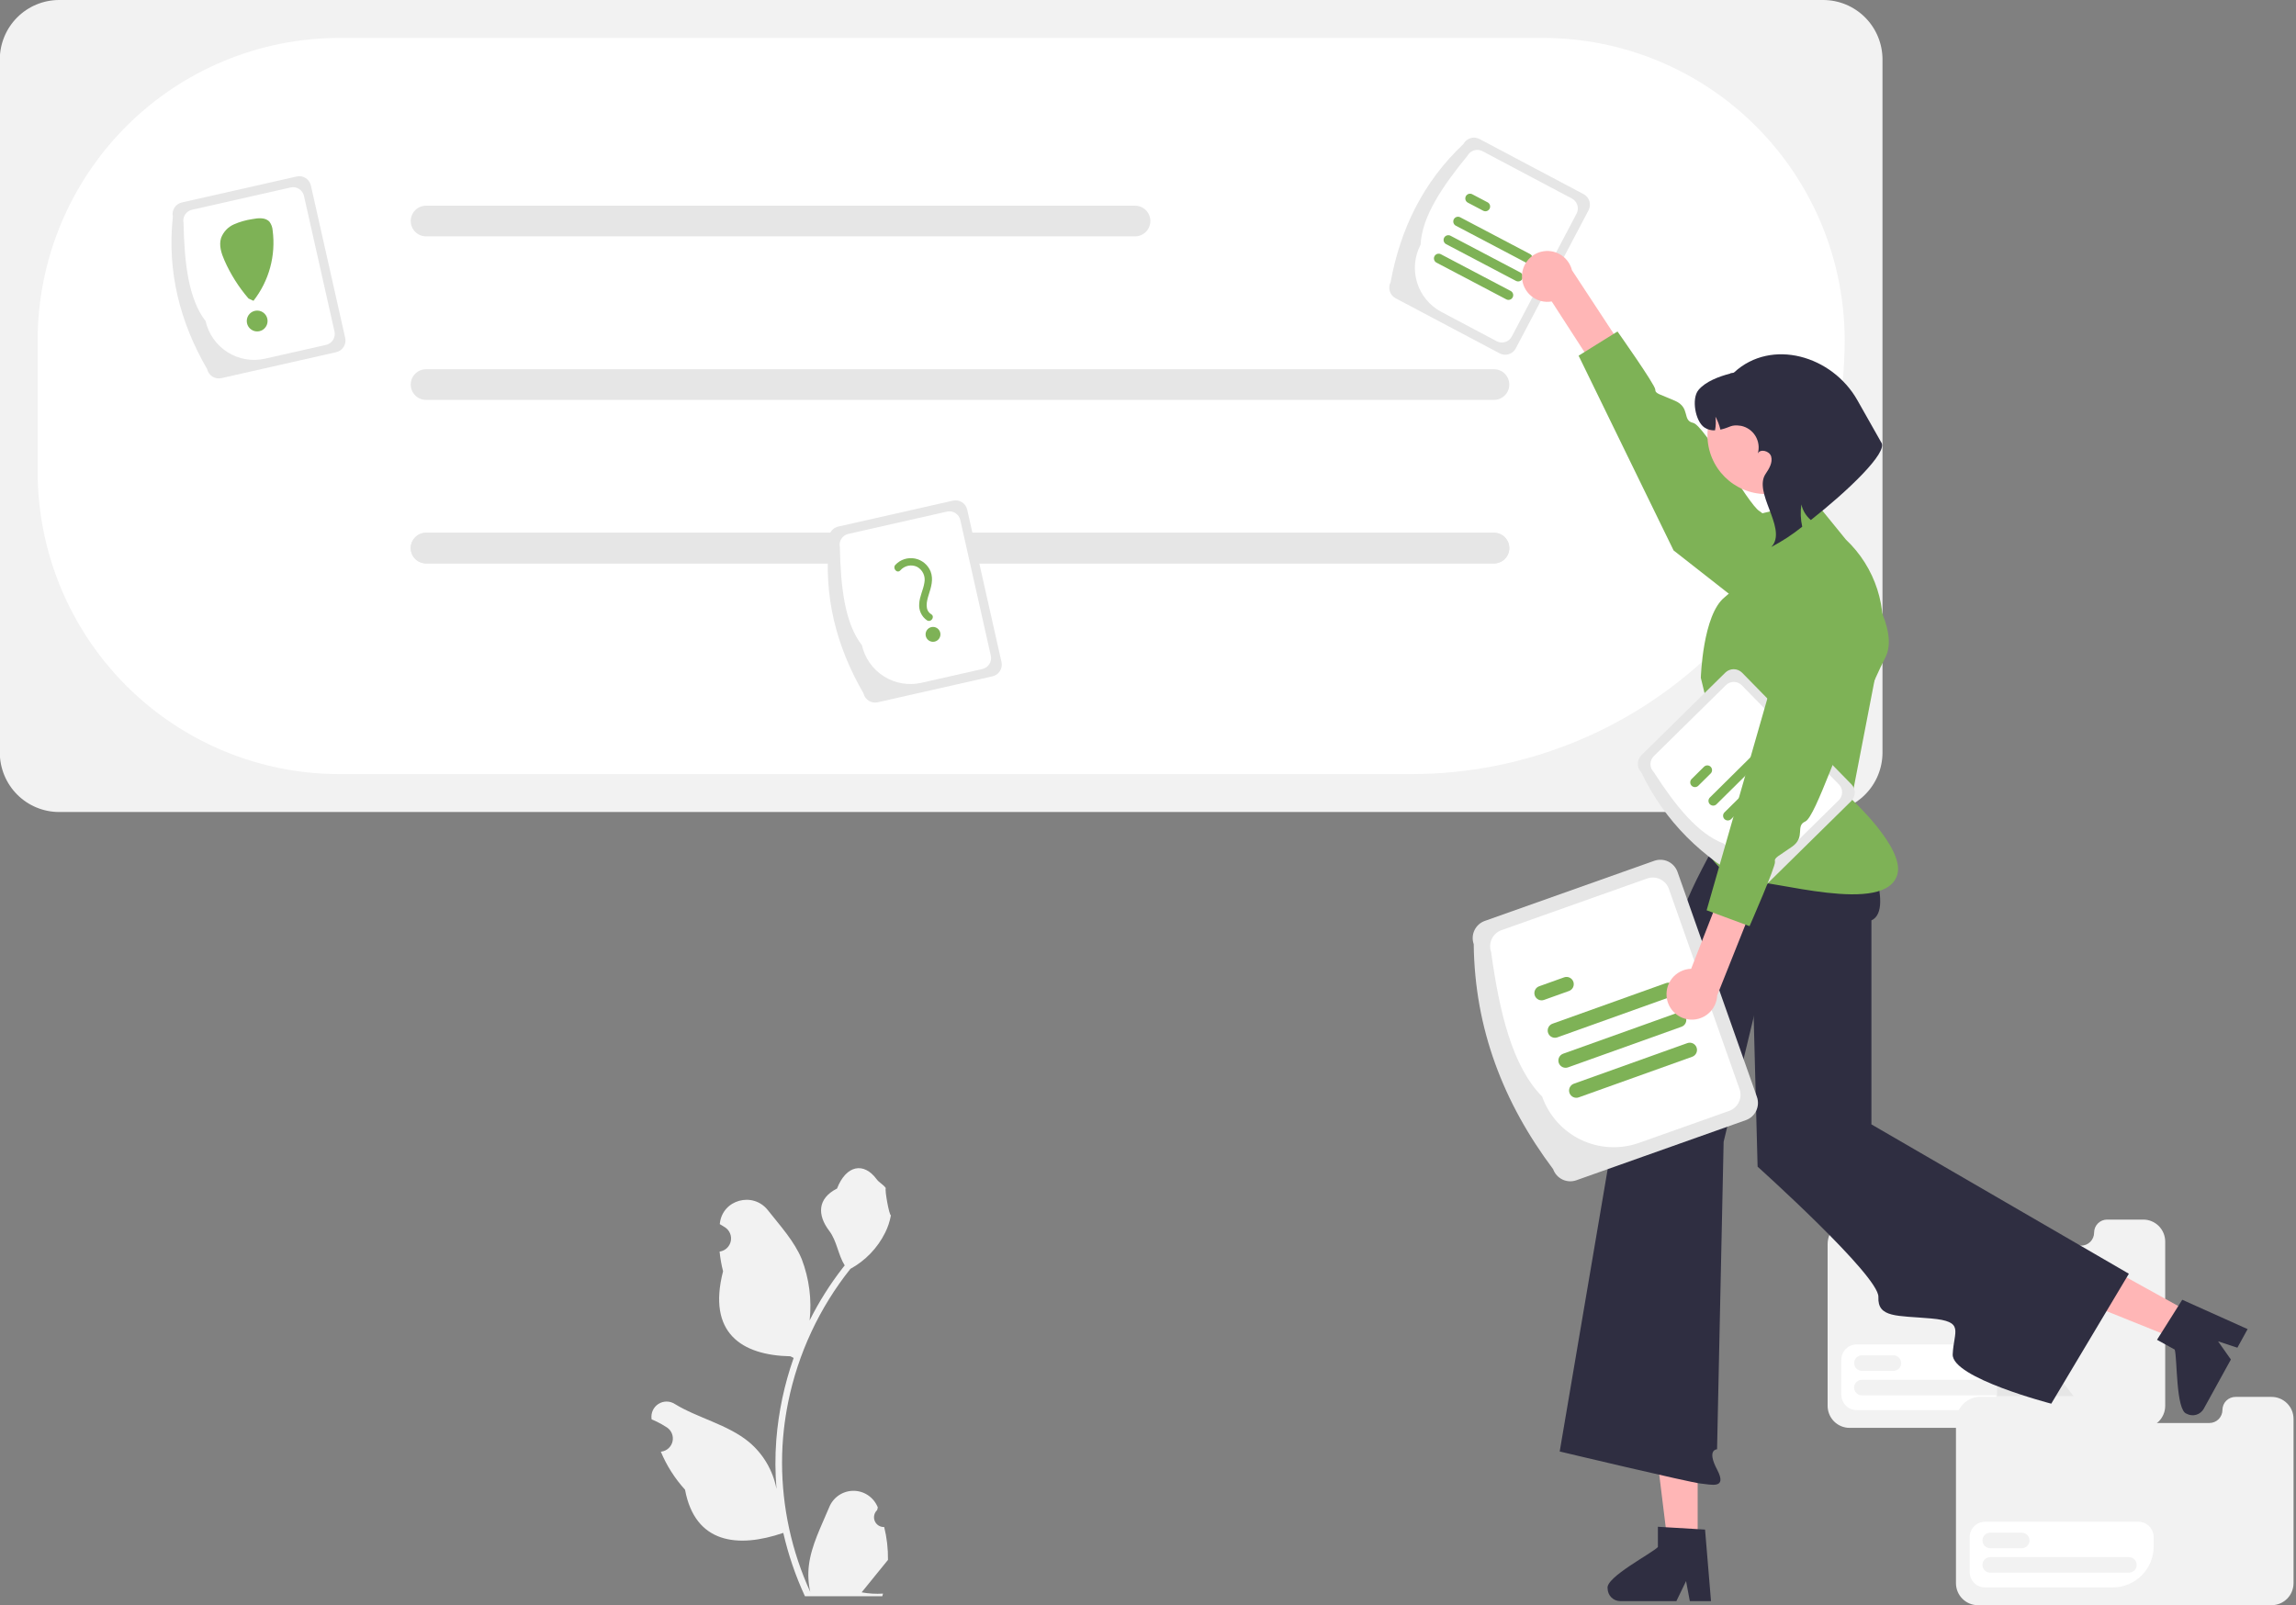 <svg width="286" height="200" viewBox="0 0 286 200" fill="none" xmlns="http://www.w3.org/2000/svg">
<rect x="0" y="0" width="286" height="200" fill="#808080" stroke="none"/>
<g clip-path="url(#clip0_598_838)">
<path d="M110.14 190.255C109.892 190.267 109.646 190.201 109.435 190.068C109.225 189.935 109.061 189.74 108.965 189.51C108.869 189.28 108.846 189.025 108.899 188.782C108.952 188.538 109.078 188.317 109.261 188.147L109.344 187.816C109.333 187.79 109.322 187.763 109.311 187.737C109.061 187.144 108.641 186.638 108.105 186.284C107.57 185.929 106.941 185.741 106.299 185.744C105.657 185.746 105.03 185.939 104.497 186.297C103.964 186.656 103.548 187.164 103.302 187.759C102.319 190.132 101.068 192.509 100.76 195.019C100.624 196.128 100.682 197.252 100.929 198.342C98.621 193.293 97.422 187.806 97.415 182.252C97.414 180.859 97.491 179.466 97.646 178.081C97.774 176.946 97.951 175.819 98.177 174.699C99.415 168.626 102.071 162.934 105.928 158.091C107.795 157.069 109.305 155.499 110.254 153.591C110.598 152.905 110.841 152.173 110.976 151.417C110.765 151.445 110.182 148.229 110.341 148.031C110.047 147.585 109.522 147.363 109.201 146.927C107.607 144.76 105.411 145.139 104.264 148.083C101.815 149.323 101.791 151.378 103.294 153.355C104.25 154.613 104.382 156.315 105.221 157.661C105.134 157.772 105.044 157.88 104.958 157.99C103.38 160.025 102.005 162.209 100.852 164.512C101.133 161.932 100.798 159.322 99.876 156.897C98.942 154.636 97.19 152.733 95.648 150.779C93.795 148.432 89.996 149.456 89.669 152.431C89.666 152.46 89.663 152.489 89.66 152.518C89.889 152.647 90.114 152.785 90.333 152.93C90.609 153.115 90.822 153.379 90.946 153.687C91.069 153.996 91.097 154.334 91.025 154.659C90.954 154.983 90.786 155.279 90.544 155.506C90.302 155.733 89.997 155.882 89.67 155.932L89.636 155.938C89.718 156.766 89.862 157.586 90.068 158.392C88.089 166.064 92.361 168.859 98.461 168.984C98.595 169.054 98.727 169.123 98.861 169.189C97.703 172.48 96.976 175.907 96.7 179.386C96.543 181.439 96.552 183.5 96.728 185.551L96.717 185.479C96.275 183.198 95.062 181.14 93.282 179.653C90.638 177.476 86.903 176.674 84.051 174.924C83.748 174.728 83.396 174.624 83.036 174.623C82.675 174.623 82.323 174.725 82.019 174.919C81.715 175.112 81.472 175.389 81.32 175.716C81.167 176.044 81.112 176.408 81.159 176.766C81.163 176.791 81.167 176.817 81.171 176.842C81.596 177.016 82.01 177.216 82.41 177.441C82.639 177.571 82.863 177.708 83.083 177.854C83.359 178.038 83.572 178.302 83.696 178.61C83.819 178.919 83.847 179.258 83.775 179.582C83.704 179.907 83.536 180.202 83.294 180.429C83.052 180.656 82.747 180.805 82.419 180.856L82.386 180.861C82.362 180.864 82.341 180.868 82.317 180.871C83.043 182.61 84.063 184.211 85.331 185.603C86.568 192.301 91.882 192.936 97.566 190.986H97.57C98.194 193.703 99.097 196.348 100.266 198.878H109.899C109.933 198.771 109.964 198.66 109.995 198.553C109.104 198.609 108.209 198.556 107.33 198.394C108.045 197.514 108.759 196.628 109.474 195.749C109.49 195.733 109.505 195.715 109.519 195.697C109.881 195.247 110.247 194.801 110.61 194.351L110.61 194.35C110.629 192.971 110.472 191.595 110.14 190.256L110.14 190.255Z" fill="#F2F2F2"/>
<path d="M227.107 101.17H7.361C5.403 101.168 3.526 100.387 2.141 98.999C0.757 97.61 -0.022 95.728 -0.024 93.765V7.405C-0.022 5.441 0.757 3.559 2.141 2.171C3.526 0.783 5.403 0.002 7.361 0H227.107C229.065 0.002 230.942 0.783 232.326 2.171C233.711 3.559 234.49 5.441 234.492 7.405V93.765C234.49 95.728 233.711 97.61 232.326 98.999C230.942 100.387 229.065 101.168 227.107 101.17Z" fill="#F2F2F2"/>
<path d="M175.858 96.447H42.243C32.286 96.436 22.74 92.465 15.7 85.406C8.659 78.347 4.699 68.776 4.688 58.793V42.38C4.699 32.398 8.659 22.827 15.7 15.768C22.74 8.708 32.286 4.738 42.243 4.726H192.227C202.184 4.738 211.73 8.708 218.77 15.768C225.811 22.827 229.771 32.398 229.782 42.38C229.766 56.715 224.08 70.458 213.97 80.594C203.861 90.729 190.154 96.431 175.858 96.447Z" fill="white"/>
<path d="M141.39 29.448H53.069C52.564 29.448 52.079 29.247 51.722 28.889C51.365 28.531 51.164 28.045 51.164 27.539C51.164 27.032 51.365 26.547 51.722 26.189C52.079 25.83 52.564 25.629 53.069 25.629H141.39C141.895 25.629 142.379 25.83 142.737 26.189C143.094 26.547 143.294 27.032 143.294 27.539C143.294 28.045 143.094 28.531 142.737 28.889C142.379 29.247 141.895 29.448 141.39 29.448Z" fill="#E6E6E6"/>
<path d="M186.099 49.823H53.069C52.564 49.823 52.079 49.622 51.722 49.264C51.365 48.906 51.164 48.42 51.164 47.914C51.164 47.407 51.365 46.921 51.722 46.563C52.079 46.205 52.564 46.004 53.069 46.004H186.099C186.605 46.004 187.089 46.205 187.446 46.563C187.803 46.921 188.004 47.407 188.004 47.914C188.004 48.42 187.803 48.906 187.446 49.264C187.089 49.622 186.605 49.823 186.099 49.823Z" fill="#E6E6E6"/>
<path d="M186.099 70.198H53.069C52.564 70.198 52.079 69.997 51.722 69.639C51.365 69.281 51.164 68.795 51.164 68.289C51.164 67.782 51.365 67.296 51.722 66.938C52.079 66.58 52.564 66.379 53.069 66.379H186.099C186.605 66.379 187.089 66.58 187.446 66.938C187.803 67.296 188.004 67.782 188.004 68.289C188.004 68.795 187.803 69.281 187.446 69.639C187.089 69.997 186.605 70.198 186.099 70.198Z" fill="#E6E6E6"/>
<path d="M186.099 70.198H53.069C52.564 70.198 52.079 69.997 51.722 69.639C51.365 69.281 51.164 68.795 51.164 68.289C51.164 67.782 51.365 67.296 51.722 66.938C52.079 66.58 52.564 66.379 53.069 66.379H186.099C186.605 66.379 187.089 66.58 187.446 66.938C187.803 67.296 188.004 67.782 188.004 68.289C188.004 68.795 187.803 69.281 187.446 69.639C187.089 69.997 186.605 70.198 186.099 70.198Z" fill="#E6E6E6"/>
<path d="M173.223 35.152C174.441 28.497 177.288 22.67 182.292 17.94C182.476 17.592 182.79 17.331 183.166 17.215C183.541 17.099 183.947 17.137 184.295 17.321L197.259 24.188C197.607 24.373 197.867 24.688 197.983 25.064C198.098 25.441 198.061 25.848 197.878 26.196L188.808 43.408C188.624 43.756 188.31 44.017 187.934 44.133C187.559 44.249 187.153 44.211 186.805 44.027L173.841 37.16C173.494 36.975 173.234 36.66 173.118 36.284C173.002 35.907 173.04 35.5 173.223 35.152Z" fill="#E6E6E6"/>
<path d="M176.957 30.48C177.117 27.006 179.644 23.248 182.787 19.415C182.96 19.089 183.254 18.845 183.606 18.736C183.957 18.627 184.338 18.663 184.663 18.835L195.805 24.737C196.13 24.91 196.374 25.204 196.482 25.557C196.591 25.91 196.555 26.291 196.384 26.617L188.313 41.933C188.141 42.259 187.847 42.504 187.495 42.612C187.143 42.721 186.763 42.686 186.438 42.514L179.535 38.857C178.087 38.088 177.002 36.774 176.518 35.203C176.035 33.633 176.193 31.934 176.957 30.48Z" fill="white"/>
<path d="M190.04 32.697L181.34 28.119C181.202 28.046 181.099 27.921 181.053 27.771C181.007 27.622 181.021 27.46 181.094 27.322C181.166 27.183 181.291 27.079 181.439 27.032C181.588 26.986 181.749 27 181.888 27.072L190.588 31.65C190.726 31.723 190.829 31.848 190.875 31.997C190.921 32.147 190.907 32.308 190.834 32.447C190.762 32.585 190.637 32.689 190.489 32.736C190.34 32.783 190.179 32.769 190.04 32.697Z" fill="#7EB256"/>
<path d="M184.756 26.256L182.842 25.248C182.773 25.212 182.712 25.163 182.662 25.104C182.612 25.044 182.575 24.975 182.551 24.901C182.528 24.827 182.52 24.748 182.527 24.671C182.534 24.593 182.556 24.518 182.592 24.449C182.628 24.38 182.677 24.319 182.737 24.27C182.797 24.22 182.865 24.182 182.94 24.159C183.014 24.136 183.092 24.128 183.169 24.135C183.246 24.143 183.321 24.165 183.39 24.202L185.304 25.209C185.442 25.282 185.545 25.407 185.591 25.556C185.637 25.706 185.623 25.867 185.55 26.006C185.478 26.144 185.353 26.248 185.205 26.295C185.056 26.342 184.895 26.328 184.756 26.256Z" fill="#7EB256"/>
<path d="M187.632 37.298L178.931 32.721C178.793 32.648 178.69 32.523 178.644 32.373C178.597 32.224 178.612 32.062 178.685 31.923C178.757 31.785 178.882 31.681 179.03 31.634C179.179 31.587 179.341 31.602 179.479 31.674L188.179 36.252C188.317 36.325 188.42 36.45 188.467 36.599C188.513 36.749 188.498 36.91 188.425 37.049C188.353 37.187 188.229 37.291 188.08 37.338C187.931 37.385 187.77 37.371 187.632 37.298Z" fill="#7EB256"/>
<path d="M188.836 34.998L180.136 30.42C180.067 30.384 180.006 30.335 179.956 30.275C179.906 30.215 179.869 30.146 179.845 30.072C179.822 29.998 179.814 29.92 179.821 29.842C179.828 29.765 179.85 29.689 179.886 29.621C179.922 29.552 179.971 29.491 180.031 29.441C180.091 29.391 180.159 29.354 180.234 29.331C180.308 29.308 180.386 29.299 180.463 29.307C180.54 29.314 180.615 29.337 180.684 29.373L189.384 33.951C189.522 34.024 189.625 34.149 189.671 34.298C189.718 34.448 189.703 34.609 189.63 34.748C189.558 34.886 189.434 34.99 189.285 35.037C189.136 35.084 188.975 35.07 188.836 34.998Z" fill="#7EB256"/>
<path d="M266.971 151.95H262.471C262.258 151.95 262.048 151.992 261.851 152.074C261.654 152.155 261.476 152.275 261.325 152.426C261.175 152.577 261.055 152.756 260.974 152.953C260.892 153.15 260.851 153.361 260.851 153.575C260.851 154.006 260.68 154.419 260.376 154.724C260.072 155.028 259.66 155.199 259.23 155.199H244.227C244.014 155.199 243.803 155.157 243.607 155.076C243.41 154.994 243.231 154.874 243.081 154.724C242.93 154.573 242.811 154.394 242.73 154.196C242.648 153.999 242.606 153.788 242.606 153.575L242.31 151.928L242.329 151.95L242.31 151.928L239.59 148.451C239.501 148.336 239.386 148.242 239.255 148.178C239.124 148.115 238.98 148.082 238.834 148.083H233.734C233.479 148.084 233.235 148.185 233.055 148.366C232.875 148.546 232.774 148.791 232.774 149.046L232.668 151.928H230.74C230.335 151.928 229.934 152.008 229.56 152.163C229.186 152.318 228.846 152.546 228.559 152.833C228.273 153.12 228.046 153.461 227.891 153.836C227.736 154.211 227.656 154.614 227.656 155.02V175.157C227.656 175.518 227.727 175.875 227.865 176.207C228.002 176.54 228.204 176.843 228.458 177.098C228.712 177.352 229.014 177.555 229.346 177.692C229.678 177.83 230.034 177.901 230.393 177.901H266.971C267.697 177.9 268.392 177.611 268.905 177.097C269.418 176.582 269.707 175.885 269.707 175.157V154.693C269.707 154.333 269.636 153.976 269.499 153.643C269.361 153.311 269.16 153.008 268.906 152.753C268.652 152.499 268.35 152.297 268.018 152.159C267.686 152.021 267.331 151.95 266.971 151.95Z" fill="#F2F2F2"/>
<path d="M242.311 151.853H232.773V148.972C232.774 148.717 232.875 148.472 233.055 148.291C233.235 148.111 233.479 148.009 233.734 148.009H238.834C238.98 148.008 239.124 148.04 239.255 148.104C239.386 148.168 239.501 148.261 239.59 148.377L242.311 151.853Z" fill="#E6E6E6"/>
<path d="M247.194 175.685H231.269C230.764 175.685 230.281 175.484 229.925 175.126C229.568 174.769 229.368 174.284 229.367 173.779V169.412C229.368 168.907 229.568 168.422 229.925 168.065C230.281 167.707 230.764 167.506 231.269 167.506H250.382C250.887 167.506 251.37 167.707 251.726 168.065C252.083 168.422 252.283 168.907 252.284 169.412V170.582C252.282 171.935 251.746 173.232 250.791 174.189C249.837 175.146 248.543 175.684 247.194 175.685Z" fill="white"/>
<path d="M235.853 170.8H231.922C231.666 170.8 231.421 170.698 231.24 170.517C231.06 170.335 230.958 170.089 230.958 169.833C230.958 169.577 231.06 169.331 231.24 169.15C231.421 168.968 231.666 168.866 231.922 168.866H235.853C236.109 168.866 236.354 168.968 236.535 169.15C236.715 169.331 236.817 169.577 236.817 169.833C236.817 170.089 236.715 170.335 236.535 170.517C236.354 170.698 236.109 170.8 235.853 170.8Z" fill="#F2F2F2"/>
<path d="M249.202 173.849H231.922C231.795 173.849 231.67 173.824 231.553 173.776C231.435 173.727 231.329 173.656 231.239 173.566C231.149 173.476 231.078 173.37 231.03 173.252C230.981 173.135 230.956 173.009 230.956 172.882C230.956 172.755 230.981 172.629 231.03 172.512C231.078 172.394 231.149 172.287 231.239 172.198C231.329 172.108 231.435 172.037 231.553 171.988C231.67 171.94 231.795 171.915 231.922 171.915H249.202C249.458 171.915 249.703 172.017 249.884 172.198C250.065 172.38 250.167 172.626 250.167 172.882C250.167 173.138 250.065 173.384 249.884 173.566C249.703 173.747 249.458 173.849 249.202 173.849H249.202Z" fill="#F2F2F2"/>
<path d="M282.958 174.044H278.457C278.245 174.044 278.034 174.086 277.837 174.168C277.641 174.25 277.462 174.369 277.311 174.52C277.161 174.671 277.042 174.85 276.96 175.047C276.879 175.245 276.837 175.456 276.837 175.669C276.837 176.1 276.666 176.513 276.362 176.818C276.058 177.123 275.646 177.294 275.216 177.294H260.213C260 177.294 259.79 177.252 259.593 177.17C259.396 177.089 259.218 176.969 259.067 176.818C258.917 176.667 258.797 176.488 258.716 176.291C258.634 176.094 258.593 175.883 258.593 175.669L258.296 174.022L258.315 174.044L258.296 174.022L255.576 170.546C255.487 170.43 255.373 170.337 255.242 170.273C255.11 170.209 254.966 170.176 254.821 170.178H249.72C249.466 170.178 249.222 170.28 249.042 170.46C248.861 170.641 248.76 170.885 248.76 171.141L248.655 174.022H246.726C246.321 174.022 245.92 174.102 245.546 174.258C245.172 174.413 244.832 174.641 244.546 174.928C244.259 175.215 244.032 175.556 243.877 175.931C243.722 176.306 243.643 176.708 243.643 177.114V197.252C243.643 197.612 243.713 197.969 243.851 198.302C243.988 198.635 244.19 198.937 244.444 199.192C244.698 199.447 245 199.649 245.332 199.787C245.664 199.925 246.02 199.996 246.379 199.996H282.958C283.683 199.995 284.379 199.705 284.891 199.191C285.404 198.677 285.693 197.979 285.694 197.252V176.788C285.694 176.427 285.623 176.071 285.485 175.738C285.348 175.405 285.146 175.103 284.892 174.848C284.638 174.593 284.337 174.391 284.005 174.253C283.673 174.115 283.317 174.044 282.958 174.044Z" fill="#F2F2F2"/>
<path d="M258.297 173.948H248.76V171.066C248.76 170.811 248.861 170.566 249.041 170.386C249.221 170.205 249.466 170.104 249.72 170.103H254.82C254.966 170.102 255.11 170.135 255.241 170.198C255.373 170.262 255.487 170.356 255.576 170.471L258.297 173.948Z" fill="#E6E6E6"/>
<path d="M263.181 197.78H247.256C246.752 197.779 246.268 197.578 245.912 197.221C245.556 196.863 245.355 196.379 245.354 195.873V191.507C245.355 191.001 245.556 190.517 245.912 190.159C246.268 189.802 246.752 189.601 247.256 189.6H266.37C266.874 189.601 267.357 189.802 267.714 190.159C268.07 190.517 268.271 191.001 268.271 191.507V192.676C268.27 194.029 267.733 195.327 266.779 196.283C265.824 197.24 264.531 197.778 263.181 197.78Z" fill="white"/>
<path d="M251.84 192.894H247.909C247.654 192.894 247.408 192.792 247.228 192.611C247.047 192.43 246.945 192.184 246.945 191.928C246.945 191.671 247.047 191.425 247.228 191.244C247.408 191.063 247.654 190.961 247.909 190.961H251.84C252.096 190.961 252.341 191.063 252.522 191.244C252.703 191.425 252.804 191.671 252.804 191.928C252.804 192.184 252.703 192.43 252.522 192.611C252.341 192.792 252.096 192.894 251.84 192.894Z" fill="#F2F2F2"/>
<path d="M265.19 195.943H247.91C247.783 195.943 247.657 195.918 247.54 195.87C247.423 195.821 247.316 195.75 247.226 195.66C247.137 195.571 247.066 195.464 247.017 195.347C246.968 195.229 246.943 195.103 246.943 194.976C246.943 194.849 246.968 194.723 247.017 194.606C247.066 194.488 247.137 194.382 247.226 194.292C247.316 194.202 247.423 194.131 247.54 194.083C247.657 194.034 247.783 194.009 247.91 194.01H265.19C265.445 194.01 265.691 194.111 265.871 194.293C266.052 194.474 266.154 194.72 266.154 194.976C266.154 195.233 266.052 195.478 265.871 195.66C265.691 195.841 265.445 195.943 265.19 195.943H265.19Z" fill="#F2F2F2"/>
<path d="M211.468 192.413L207.752 192.413L205.984 178.042H211.469L211.468 192.413Z" fill="#FFB6B6"/>
<path d="M200.252 197.91C200.254 198.328 200.42 198.727 200.714 199.023C201.008 199.318 201.406 199.485 201.823 199.488H208.818L209.035 199.038L210.024 196.991L210.407 199.038L210.492 199.488H213.13L213.093 199.035L212.389 190.575L211.469 190.519L207.492 190.282L206.515 190.223V192.748C205.774 193.539 199.957 196.528 200.252 197.91Z" fill="#2F2E41"/>
<path d="M272.992 163.638L271.195 166.899L257.793 161.506L260.444 156.692L272.992 163.638Z" fill="#FFB6B6"/>
<path d="M272.371 176.139C272.737 176.339 273.166 176.387 273.566 176.272C273.966 176.156 274.305 175.887 274.508 175.523L277.889 169.383L277.6 168.975L276.291 167.117L278.263 167.77L278.698 167.913L279.973 165.597L279.559 165.411L271.832 161.941L271.338 162.721L269.21 166.098L268.686 166.926L270.891 168.147C271.223 169.18 271.021 175.73 272.371 176.139Z" fill="#2F2E41"/>
<path d="M217.686 97.698L231.726 103.676C231.726 103.676 236.218 113.291 233.112 114.669V140.089L265.182 158.698L255.515 174.887C255.515 174.887 243.108 171.674 243.237 168.74C243.367 165.807 244.797 164.646 240.537 164.27C236.277 163.893 233.864 164.207 233.98 161.589C234.095 158.971 218.934 145.359 218.934 145.359L217.686 97.698Z" fill="#2F2E41"/>
<path d="M221.05 102.579L217.49 98.568C217.49 98.568 209.494 111.732 209.524 114.436C209.554 117.14 202.737 131.084 202.737 131.084L194.283 180.844C194.283 180.844 210.588 184.73 211.843 184.837C213.099 184.945 215.216 185.608 213.885 183.089C212.553 180.57 213.885 180.57 213.885 180.57L214.703 142.259L221.05 115.909V102.579Z" fill="#2F2E41"/>
<path d="M219.182 64.032L226 62.391L229.942 67.239C231.741 68.936 233.082 71.063 233.841 73.42C234.6 75.777 234.751 78.288 234.281 80.72L230.635 99.574C230.635 99.574 237.18 105.589 236.362 108.87C235.035 114.191 220.402 109.492 217.883 109.865C215.365 110.237 212.092 106.151 211.547 103.82C211.002 101.488 213.226 95.892 214.001 96.02C214.776 96.148 211.863 84.445 211.863 84.445C211.863 84.445 212.092 76.608 214.819 74.421C216.492 73.055 217.853 71.347 218.811 69.409L219.182 64.032Z" fill="#7EB256"/>
<path d="M189.584 34.47C189.589 34.93 189.694 35.383 189.891 35.798C190.088 36.213 190.373 36.58 190.725 36.874C191.078 37.168 191.49 37.381 191.933 37.5C192.376 37.619 192.839 37.639 193.291 37.561L201.872 50.836L206.118 49.358L195.811 33.666C195.622 32.914 195.165 32.257 194.526 31.82C193.886 31.383 193.109 31.196 192.341 31.295C191.574 31.394 190.869 31.772 190.361 32.357C189.853 32.943 189.576 33.694 189.584 34.47H189.584Z" fill="#FFB6B6"/>
<path d="M223.996 80.748C223.996 80.748 227.228 73.81 224.77 70.727C222.312 67.643 220.515 64.509 219.14 63.66C217.764 62.811 212.282 52.979 210.9 52.686C209.518 52.392 210.592 50.798 208.663 49.943C206.733 49.087 206.179 49.081 206.186 48.526C206.192 47.97 201.481 41.301 201.481 41.301L196.639 44.315L208.468 68.577L223.996 80.748Z" fill="#7EB256"/>
<path d="M193.466 145.669C187.271 137.408 183.691 128.169 183.573 117.636C183.374 117.069 183.407 116.445 183.665 115.902C183.924 115.358 184.387 114.94 184.953 114.739L206.068 107.248C206.634 107.048 207.257 107.081 207.798 107.34C208.34 107.6 208.757 108.064 208.958 108.631L218.851 136.664C219.05 137.232 219.017 137.855 218.759 138.399C218.5 138.942 218.037 139.36 217.472 139.561L196.356 147.052C195.79 147.252 195.168 147.219 194.626 146.96C194.084 146.701 193.667 146.237 193.466 145.669Z" fill="#E6E6E6"/>
<path d="M192.098 136.628C188.372 132.851 186.777 126.114 185.738 118.605C185.551 118.074 185.582 117.49 185.824 116.981C186.066 116.472 186.5 116.081 187.03 115.892L205.177 109.454C205.707 109.267 206.29 109.298 206.797 109.541C207.305 109.783 207.695 110.218 207.883 110.749L216.687 135.695C216.874 136.227 216.842 136.811 216.6 137.319C216.358 137.828 215.925 138.22 215.395 138.408L204.153 142.397C201.791 143.231 199.196 143.093 196.936 142.011C194.676 140.93 192.936 138.994 192.098 136.628Z" fill="white"/>
<path d="M208.127 124.187L193.99 129.247C193.765 129.327 193.518 129.315 193.302 129.212C193.086 129.11 192.92 128.925 192.84 128.7C192.759 128.474 192.772 128.226 192.874 128.01C192.976 127.793 193.16 127.626 193.385 127.546L207.521 122.487C207.633 122.447 207.751 122.429 207.869 122.435C207.987 122.441 208.103 122.47 208.21 122.521C208.316 122.572 208.412 122.643 208.492 122.731C208.571 122.819 208.632 122.922 208.672 123.033C208.712 123.145 208.729 123.264 208.723 123.382C208.717 123.5 208.688 123.617 208.638 123.724C208.587 123.831 208.516 123.927 208.428 124.007C208.34 124.086 208.238 124.148 208.127 124.187Z" fill="#7EB256"/>
<path d="M195.439 123.47L192.329 124.583C192.105 124.663 191.857 124.65 191.642 124.548C191.427 124.445 191.261 124.261 191.18 124.036C191.1 123.81 191.112 123.562 191.214 123.346C191.316 123.13 191.499 122.963 191.724 122.882L194.834 121.769C195.059 121.689 195.306 121.702 195.521 121.805C195.737 121.907 195.903 122.091 195.983 122.317C196.063 122.542 196.051 122.79 195.949 123.006C195.847 123.222 195.664 123.389 195.439 123.47Z" fill="#7EB256"/>
<path d="M210.789 131.665L196.653 136.724C196.541 136.764 196.423 136.781 196.305 136.775C196.187 136.769 196.071 136.74 195.964 136.689C195.857 136.639 195.761 136.567 195.682 136.479C195.603 136.391 195.541 136.289 195.502 136.177C195.462 136.065 195.444 135.947 195.45 135.829C195.456 135.71 195.485 135.594 195.536 135.487C195.587 135.38 195.658 135.284 195.745 135.204C195.833 135.124 195.936 135.063 196.047 135.023L210.183 129.964C210.295 129.924 210.413 129.907 210.531 129.912C210.649 129.918 210.765 129.948 210.872 129.998C210.978 130.049 211.074 130.121 211.154 130.208C211.233 130.296 211.294 130.399 211.334 130.511C211.374 130.622 211.391 130.741 211.385 130.859C211.38 130.978 211.35 131.094 211.3 131.201C211.249 131.308 211.178 131.404 211.09 131.484C211.003 131.563 210.9 131.625 210.789 131.665Z" fill="#7EB256"/>
<path d="M209.457 127.926L195.321 132.985C195.209 133.025 195.091 133.042 194.973 133.037C194.855 133.031 194.739 133.001 194.632 132.951C194.525 132.9 194.429 132.829 194.35 132.741C194.271 132.653 194.209 132.55 194.17 132.438C194.13 132.327 194.112 132.208 194.118 132.09C194.124 131.971 194.153 131.855 194.204 131.748C194.255 131.641 194.326 131.545 194.413 131.465C194.501 131.386 194.604 131.324 194.715 131.284L208.851 126.225C209.076 126.145 209.324 126.157 209.54 126.26C209.755 126.362 209.922 126.546 210.002 126.772C210.082 126.998 210.07 127.246 209.968 127.462C209.865 127.679 209.682 127.845 209.457 127.926Z" fill="#7EB256"/>
<path d="M220.009 61.559C224.051 61.559 227.328 58.274 227.328 54.221C227.328 50.168 224.051 46.882 220.009 46.882C215.966 46.882 212.689 50.168 212.689 54.221C212.689 58.274 215.966 61.559 220.009 61.559Z" fill="#FFB6B6"/>
<path d="M212.313 53.263C212.702 53.523 213.165 53.647 213.631 53.616C213.739 53.054 213.756 52.479 213.682 51.912C213.96 52.421 214.168 52.965 214.303 53.529C215.605 53.244 215.547 52.856 216.888 53.059C217.256 53.136 217.605 53.29 217.912 53.508C218.219 53.727 218.477 54.007 218.672 54.33C218.866 54.653 218.992 55.013 219.042 55.387C219.092 55.761 219.064 56.142 218.961 56.505C219.245 55.881 220.425 56.165 220.624 56.879C220.832 57.63 220.375 58.389 219.937 59.033C218.376 61.338 222.415 65.585 220.853 67.89L220.636 68.15C222.001 67.438 223.293 66.591 224.493 65.624C224.288 64.714 224.252 63.773 224.388 62.85C224.558 63.611 224.973 64.294 225.569 64.793C229.989 61.319 235.305 56.317 234.327 55.103L231.353 49.846C228.226 44.323 220.686 42.104 216.014 46.393C215.892 46.507 215.616 46.431 215.493 46.552C214.15 46.9 212.432 47.532 211.556 48.608C210.682 49.685 211.166 52.486 212.313 53.263Z" fill="#2F2E41"/>
<path d="M218.038 110.093C212.084 106.909 207.41 102.421 204.435 96.205C204.16 95.923 204.007 95.544 204.011 95.15C204.014 94.756 204.174 94.38 204.454 94.103L214.915 83.802C215.195 83.527 215.574 83.374 215.967 83.377C216.36 83.381 216.735 83.54 217.011 83.821L230.615 97.71C230.89 97.991 231.042 98.37 231.038 98.764C231.035 99.158 230.876 99.535 230.596 99.811L220.134 110.112C219.854 110.388 219.476 110.54 219.083 110.537C218.69 110.533 218.314 110.374 218.038 110.093Z" fill="#E6E6E6"/>
<path d="M214.733 105.108C211.48 103.9 208.675 100.346 205.987 96.18C205.729 95.916 205.587 95.561 205.59 95.192C205.593 94.823 205.742 94.47 206.005 94.211L214.995 85.359C215.258 85.1 215.612 84.957 215.98 84.96C216.348 84.964 216.7 85.113 216.958 85.376L229.064 97.735C229.321 97.999 229.464 98.354 229.461 98.723C229.457 99.092 229.308 99.444 229.046 99.703L223.476 105.187C222.306 106.338 220.727 106.975 219.088 106.96C217.449 106.946 215.883 106.279 214.733 105.108Z" fill="white"/>
<path d="M220.81 93.282L213.818 100.204C213.763 100.259 213.698 100.302 213.626 100.331C213.555 100.36 213.478 100.375 213.4 100.375C213.323 100.374 213.246 100.359 213.175 100.328C213.104 100.298 213.039 100.254 212.985 100.199C212.93 100.144 212.887 100.078 212.858 100.006C212.829 99.935 212.814 99.858 212.814 99.78C212.815 99.702 212.831 99.626 212.861 99.554C212.891 99.483 212.935 99.418 212.99 99.363L219.981 92.441C220.036 92.386 220.101 92.343 220.173 92.314C220.245 92.284 220.322 92.27 220.399 92.27C220.476 92.27 220.553 92.286 220.624 92.316C220.696 92.347 220.761 92.391 220.815 92.446C220.869 92.501 220.912 92.567 220.942 92.638C220.971 92.71 220.986 92.787 220.985 92.865C220.985 92.943 220.969 93.019 220.939 93.091C220.909 93.162 220.865 93.227 220.81 93.282Z" fill="#7EB256"/>
<path d="M213.085 96.375L211.547 97.898C211.436 98.008 211.285 98.069 211.129 98.068C210.972 98.067 210.823 98.004 210.713 97.892C210.603 97.781 210.542 97.63 210.543 97.473C210.544 97.317 210.607 97.167 210.718 97.056L212.256 95.534C212.311 95.479 212.377 95.436 212.448 95.406C212.52 95.377 212.597 95.362 212.675 95.362C212.752 95.362 212.829 95.378 212.9 95.408C212.972 95.439 213.037 95.483 213.091 95.538C213.145 95.593 213.189 95.659 213.218 95.731C213.247 95.803 213.262 95.88 213.261 95.957C213.26 96.035 213.245 96.112 213.214 96.184C213.184 96.255 213.14 96.32 213.085 96.375Z" fill="#7EB256"/>
<path d="M224.452 96.98L217.461 103.902C217.406 103.957 217.341 104 217.269 104.029C217.197 104.058 217.12 104.073 217.043 104.073C216.966 104.072 216.889 104.056 216.818 104.026C216.746 103.996 216.682 103.952 216.627 103.897C216.573 103.842 216.53 103.776 216.5 103.704C216.471 103.632 216.457 103.555 216.457 103.478C216.458 103.4 216.473 103.323 216.503 103.252C216.534 103.18 216.577 103.115 216.633 103.061L223.624 96.138C223.679 96.084 223.744 96.041 223.816 96.011C223.887 95.982 223.964 95.967 224.042 95.968C224.119 95.968 224.196 95.984 224.267 96.014C224.338 96.044 224.403 96.088 224.458 96.144C224.512 96.199 224.555 96.264 224.584 96.336C224.613 96.408 224.628 96.485 224.628 96.563C224.627 96.64 224.611 96.717 224.581 96.789C224.551 96.86 224.507 96.925 224.452 96.98Z" fill="#7EB256"/>
<path d="M222.631 95.131L215.64 102.053C215.584 102.108 215.519 102.151 215.447 102.18C215.376 102.21 215.299 102.225 215.221 102.224C215.144 102.224 215.067 102.208 214.996 102.178C214.924 102.148 214.859 102.104 214.805 102.049C214.75 101.993 214.707 101.928 214.678 101.856C214.649 101.784 214.634 101.707 214.635 101.629C214.635 101.551 214.651 101.474 214.681 101.403C214.712 101.331 214.756 101.266 214.811 101.212L221.802 94.29C221.913 94.179 222.064 94.118 222.22 94.119C222.376 94.12 222.526 94.183 222.636 94.295C222.746 94.406 222.807 94.557 222.806 94.714C222.805 94.871 222.742 95.02 222.631 95.131V95.131Z" fill="#7EB256"/>
<path d="M207.643 124.477C207.556 124.025 207.568 123.561 207.678 123.114C207.789 122.668 207.994 122.251 208.28 121.892C208.567 121.534 208.928 121.241 209.338 121.036C209.748 120.831 210.198 120.718 210.656 120.704L216.408 105.973L220.863 106.567L213.904 124.012C213.87 124.787 213.553 125.523 213.014 126.08C212.475 126.636 211.751 126.975 210.979 127.033C210.208 127.09 209.442 126.861 208.827 126.39C208.212 125.919 207.791 125.238 207.643 124.477Z" fill="#FFB6B6"/>
<path d="M232.101 72.22C232.101 72.22 236.654 78.367 234.863 81.882C233.072 85.397 231.938 88.829 230.761 89.937C229.583 91.046 226.178 101.78 224.884 102.345C223.589 102.911 224.959 104.256 223.24 105.482C221.521 106.708 220.98 106.826 221.097 107.369C221.214 107.912 217.933 115.393 217.933 115.393L212.586 113.414L223.972 73.705L232.101 72.22Z" fill="#7EB256"/>
<path d="M107.557 86.376C104.166 80.527 102.55 74.244 103.285 67.388C103.199 67.004 103.268 66.601 103.478 66.267C103.688 65.934 104.021 65.698 104.404 65.611L118.707 62.376C119.091 62.29 119.493 62.359 119.825 62.57C120.157 62.78 120.392 63.114 120.479 63.498L124.752 82.487C124.838 82.871 124.769 83.275 124.559 83.608C124.349 83.941 124.016 84.177 123.632 84.264L109.329 87.499C108.946 87.585 108.544 87.516 108.212 87.305C107.88 87.095 107.644 86.761 107.557 86.376Z" fill="#E6E6E6"/>
<path d="M107.365 80.393C105.233 77.649 104.715 73.147 104.618 68.185C104.537 67.825 104.602 67.448 104.799 67.136C104.995 66.824 105.307 66.603 105.666 66.521L117.958 63.741C118.318 63.66 118.694 63.725 119.005 63.922C119.316 64.12 119.537 64.432 119.618 64.792L123.42 81.689C123.501 82.049 123.436 82.427 123.239 82.739C123.042 83.051 122.73 83.272 122.372 83.353L114.757 85.076C113.157 85.436 111.481 85.145 110.095 84.267C108.709 83.389 107.727 81.996 107.365 80.393Z" fill="white"/>
<path d="M112.146 71.066C112.396 70.776 112.734 70.576 113.107 70.494C113.481 70.412 113.87 70.454 114.218 70.613C114.566 70.798 114.845 71.092 115.012 71.449C115.179 71.807 115.226 72.209 115.146 72.596C115.011 73.489 114.546 74.303 114.503 75.218C114.465 75.619 114.535 76.023 114.705 76.387C114.876 76.752 115.14 77.064 115.472 77.292C115.979 77.601 116.502 76.835 115.992 76.525C115.153 76.013 115.435 74.89 115.678 74.124C115.982 73.167 116.299 72.192 115.923 71.206C115.756 70.793 115.489 70.429 115.146 70.146C114.803 69.864 114.394 69.672 113.958 69.588C113.522 69.505 113.072 69.532 112.649 69.668C112.226 69.805 111.844 70.045 111.538 70.367C111.137 70.8 111.74 71.504 112.146 71.066Z" fill="#7EB256"/>
<path d="M116.22 79.964C116.731 79.964 117.145 79.549 117.145 79.037C117.145 78.525 116.731 78.109 116.22 78.109C115.709 78.109 115.295 78.525 115.295 79.037C115.295 79.549 115.709 79.964 116.22 79.964Z" fill="#7EB256"/>
<path d="M25.805 45.99C22.413 40.141 20.797 33.858 21.532 27.002C21.446 26.617 21.515 26.215 21.725 25.881C21.935 25.548 22.268 25.312 22.651 25.225L36.954 21.99C37.338 21.904 37.74 21.973 38.072 22.184C38.404 22.394 38.639 22.728 38.726 23.113L42.999 42.101C43.085 42.486 43.016 42.889 42.806 43.222C42.596 43.555 42.263 43.791 41.88 43.878L27.576 47.113C27.193 47.199 26.791 47.13 26.459 46.919C26.127 46.709 25.892 46.375 25.805 45.99Z" fill="#E6E6E6"/>
<path d="M25.611 40.007C23.48 37.263 22.961 32.761 22.864 27.799C22.783 27.439 22.848 27.062 23.045 26.75C23.241 26.438 23.553 26.217 23.912 26.136L36.205 23.355C36.564 23.274 36.94 23.34 37.251 23.537C37.562 23.734 37.783 24.047 37.864 24.406L41.666 41.304C41.747 41.664 41.682 42.041 41.485 42.353C41.288 42.665 40.977 42.886 40.618 42.968L33.003 44.69C31.403 45.05 29.727 44.759 28.341 43.881C26.955 43.003 25.973 41.61 25.611 40.007Z" fill="white"/>
<path d="M32.035 41.295C32.75 41.295 33.331 40.713 33.331 39.995C33.331 39.277 32.75 38.696 32.035 38.696C31.319 38.696 30.738 39.277 30.738 39.995C30.738 40.713 31.319 41.295 32.035 41.295Z" fill="#7EB256"/>
<path d="M33.584 27.651C33.085 27.065 32.172 27.158 31.417 27.302C30.632 27.417 29.866 27.636 29.139 27.953C28.776 28.113 28.448 28.345 28.175 28.633C27.901 28.921 27.687 29.261 27.545 29.633C27.244 30.56 27.572 31.568 27.966 32.46C28.725 34.176 29.732 35.77 30.955 37.191L31.573 37.478C32.534 36.25 33.241 34.842 33.651 33.336C34.061 31.83 34.167 30.258 33.962 28.71C33.938 28.329 33.807 27.962 33.584 27.651Z" fill="#7EB256"/>
</g>
<defs>
<clipPath id="clip0_598_838">
<rect width="286" height="200" fill="white"/>
</clipPath>
</defs>
</svg>
